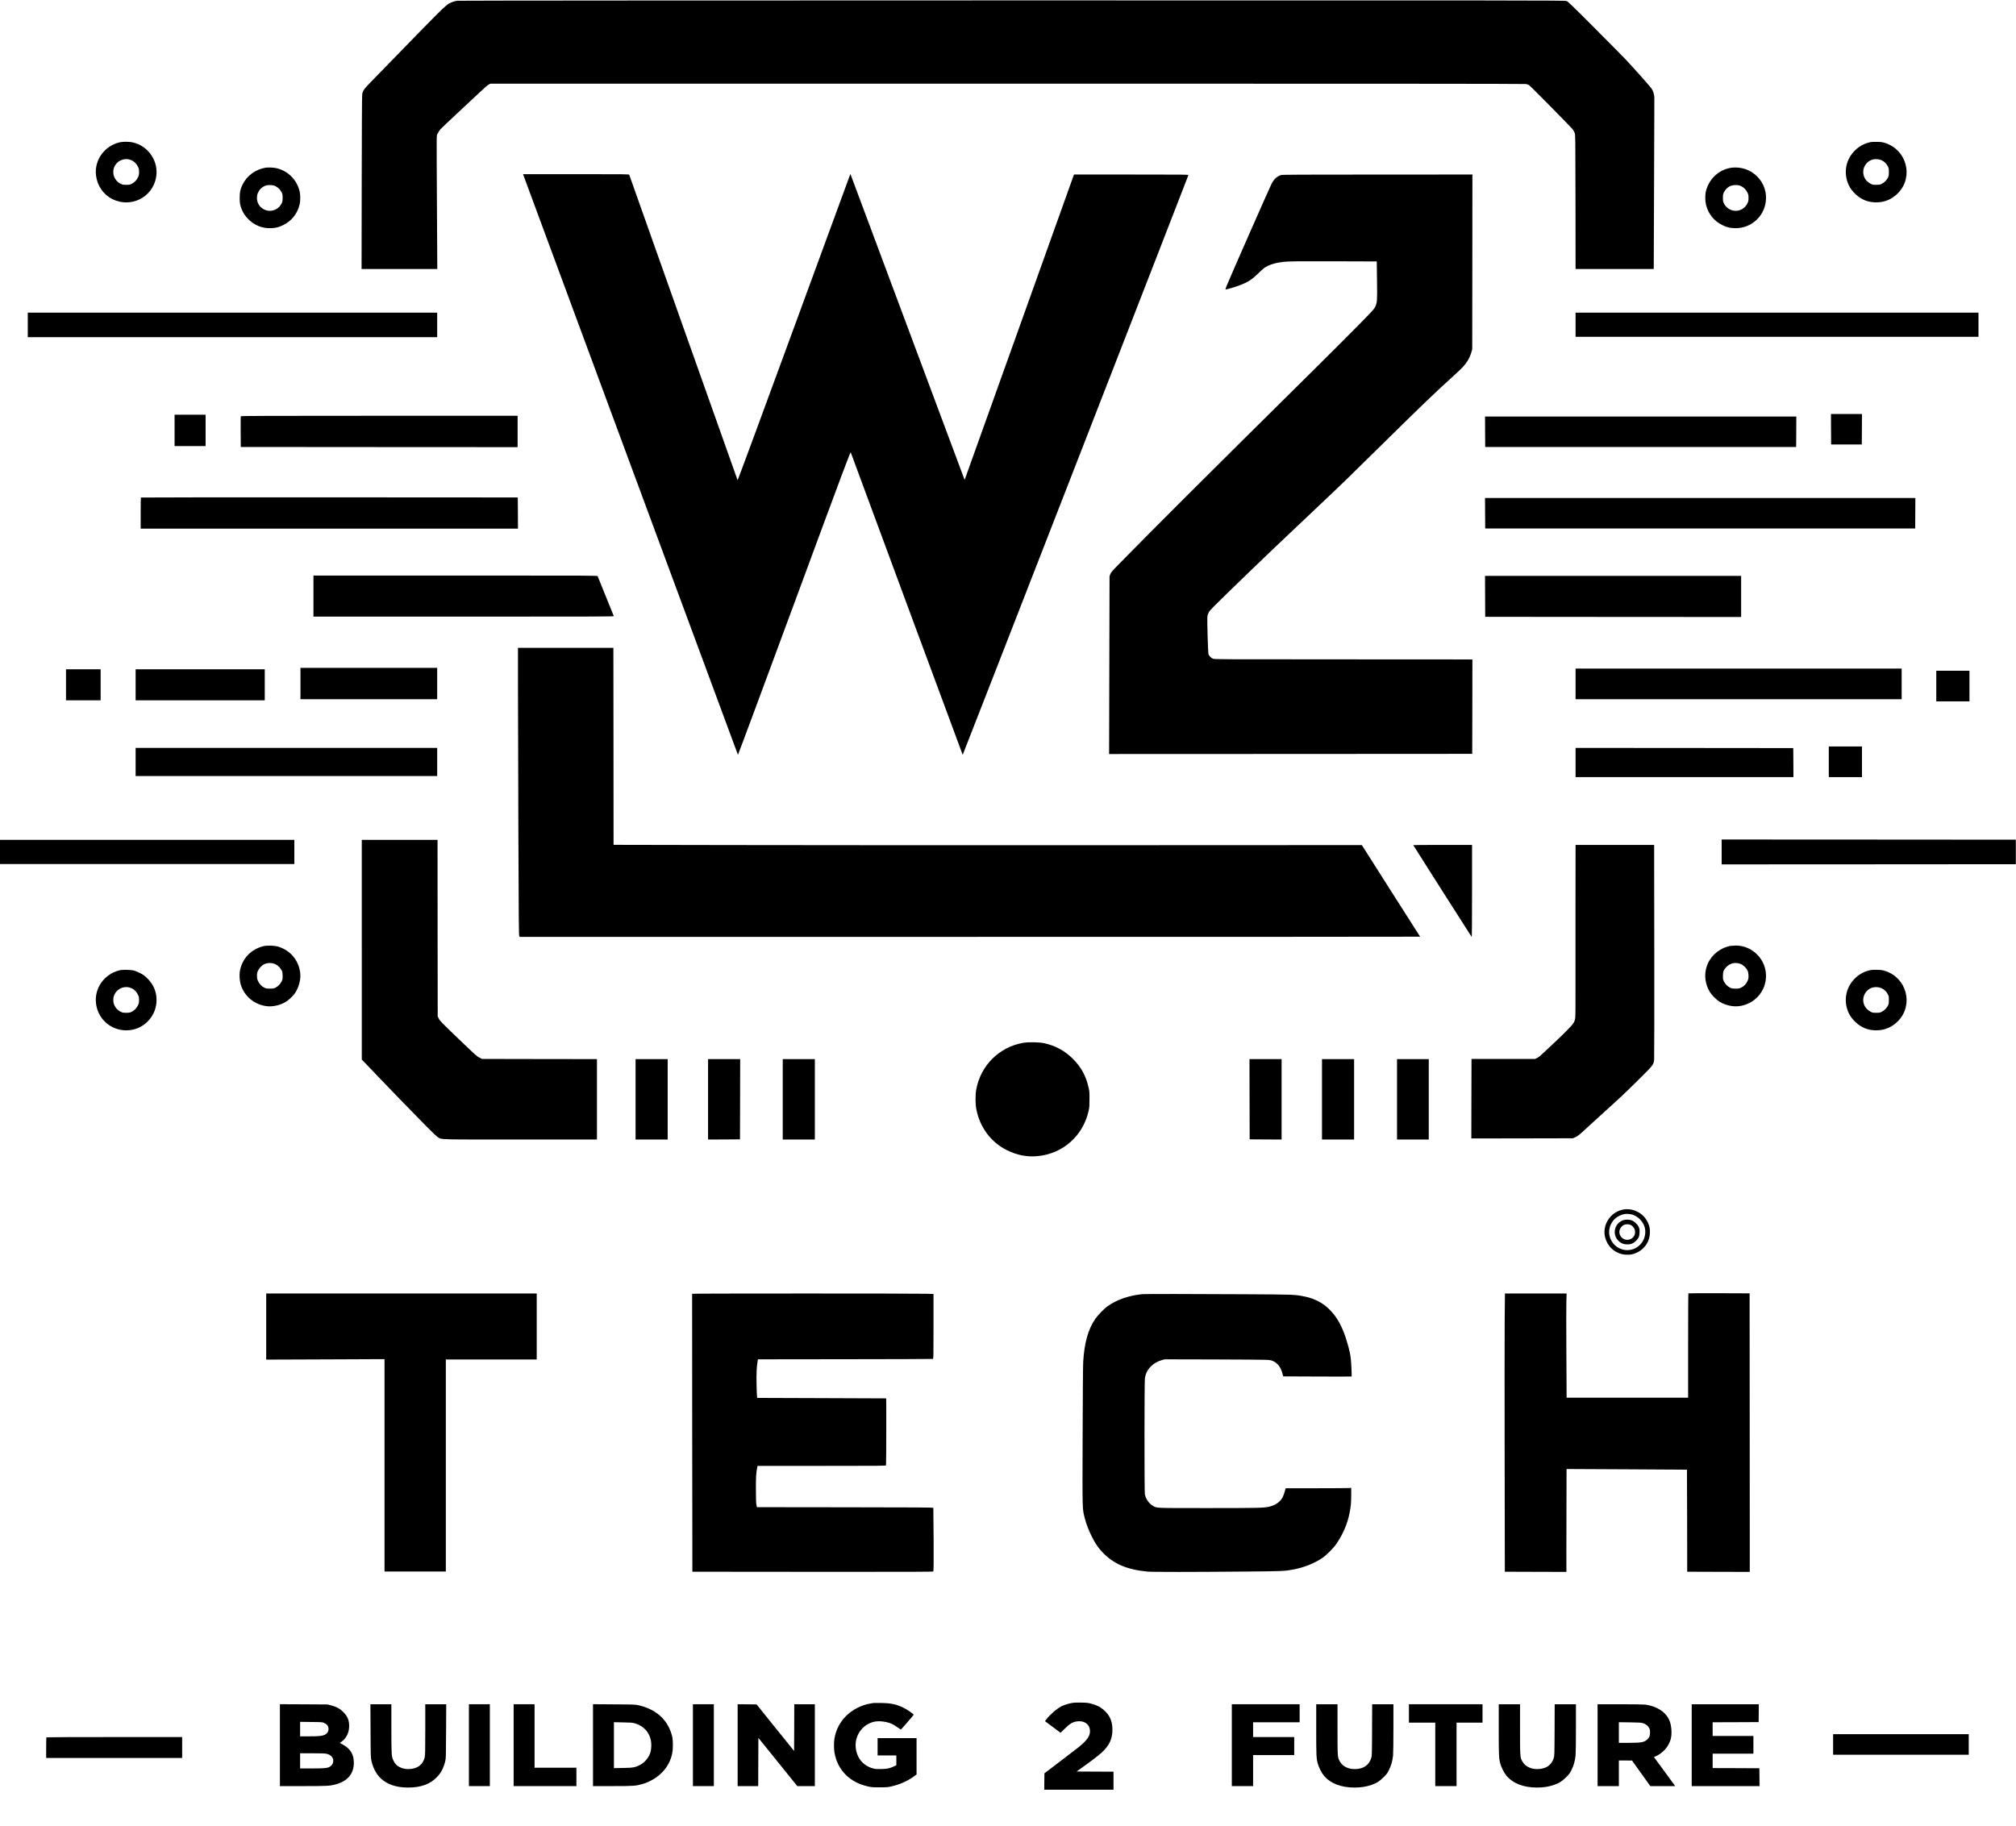 <svg version="1.0" xmlns="http://www.w3.org/2000/svg"
 width="5589pt" height="5063pt" viewBox="0 0 5589 5063"
 preserveAspectRatio="xMidYMid meet">

<g transform="translate(0,5063) scale(0.1,-0.1)"
fill="#000000" stroke="none">
<path d="M12675 50609 c-82 -12 -172 -44 -239 -84 -31 -18 -119 -94 -197 -167
-115 -109 -920 -931 -1957 -2001 -196 -201 -223 -240 -241 -348 -6 -32 -11
-1030 -13 -2446 l-4 -2393 1050 0 1049 0 -9 1678 c-12 2276 -15 2004 22 2082
17 36 49 86 70 111 21 25 232 225 469 445 236 219 520 485 631 590 121 115
219 199 246 212 l44 22 14332 0 c9854 0 14346 -3 14380 -10 26 -6 64 -21 84
-33 42 -25 1179 -1180 1217 -1234 13 -21 34 -60 45 -88 21 -50 21 -53 24
-1912 l2 -1863 1084 0 1083 0 9 2343 c5 1288 8 2374 8 2412 -2 85 -32 180 -80
252 -32 49 -461 532 -713 802 -64 69 -449 458 -857 866 -665 667 -746 744
-789 758 -45 16 -1149 17 -15369 16 -8621 -1 -15347 -5 -15381 -10z"/>
<path d="M3325 46685 c-424 -93 -713 -492 -664 -915 33 -286 204 -536 452
-660 504 -253 1099 33 1211 582 92 449 -206 900 -656 992 -92 19 -259 19 -343
1z m317 -497 c79 -36 142 -98 180 -177 29 -58 33 -75 33 -151 0 -75 -4 -93
-31 -150 -37 -78 -99 -141 -174 -178 -48 -24 -67 -27 -150 -27 -82 0 -103 4
-152 27 -117 55 -196 170 -206 298 -6 90 12 158 59 230 96 143 287 198 441
128z"/>
<path d="M51861 46690 c-187 -39 -339 -125 -465 -262 -233 -251 -290 -608
-146 -925 41 -90 104 -176 193 -259 160 -153 350 -227 577 -226 238 1 444 92
612 270 420 446 227 1181 -362 1374 -84 27 -111 31 -230 34 -74 2 -155 -1
-179 -6z m303 -504 c76 -37 128 -86 167 -158 33 -60 34 -67 34 -168 0 -96 -2
-110 -29 -163 -35 -68 -93 -124 -168 -164 -48 -25 -63 -28 -153 -28 -93 0
-104 2 -160 32 -34 17 -80 52 -104 78 -183 198 -92 518 168 592 69 20 182 10
245 -21z"/>
<path d="M7365 45980 c-276 -44 -516 -218 -638 -464 -64 -129 -82 -211 -82
-371 0 -148 11 -208 59 -327 38 -92 85 -164 165 -250 173 -185 402 -278 656
-265 136 7 202 25 330 87 224 110 382 304 446 550 31 116 31 291 0 405 -83
312 -323 547 -632 620 -83 19 -228 26 -304 15z m283 -519 c72 -39 119 -88 159
-163 25 -48 28 -63 28 -153 0 -88 -3 -106 -27 -155 -73 -149 -237 -232 -394
-200 -118 24 -211 98 -262 208 -36 77 -38 202 -4 277 34 74 67 118 118 155 79
56 127 71 229 67 80 -3 97 -7 153 -36z"/>
<path d="M48000 45979 c-349 -53 -621 -306 -707 -655 -25 -103 -22 -277 6
-384 64 -246 221 -440 446 -550 128 -62 194 -80 330 -87 484 -24 885 358 885
844 0 445 -355 815 -804 837 -50 3 -120 0 -156 -5z m272 -512 c75 -37 134 -98
172 -177 27 -57 31 -75 30 -150 0 -70 -5 -95 -26 -142 -51 -110 -144 -184
-262 -208 -157 -32 -321 51 -393 198 -25 51 -28 68 -28 157 0 90 3 105 28 152
73 139 183 205 337 201 69 -3 95 -8 142 -31z"/>
<path d="M14514 45763 c68 -191 5940 -16060 5944 -16065 4 -3 707 1888 1562
4204 1423 3854 1556 4207 1566 4181 6 -15 706 -1907 1554 -4203 849 -2296
1546 -4178 1549 -4182 4 -5 6190 15887 6257 16075 6 16 -74 17 -1583 17
l-1589 0 -1509 -4217 c-829 -2320 -1511 -4225 -1516 -4233 -6 -12 -10 -10 -17
10 -5 14 -707 1895 -1560 4180 -853 2285 -1560 4182 -1573 4215 l-22 60 -17
-40 c-9 -22 -711 -1936 -1560 -4252 -849 -2317 -1547 -4207 -1551 -4200 -4 6
-680 1911 -1502 4232 -823 2321 -1499 4228 -1502 4238 -7 16 -86 17 -1476 17
l-1468 0 13 -37z"/>
<path d="M35515 45776 c-111 -35 -199 -115 -260 -236 -69 -136 -1200 -2707
-1252 -2844 -18 -49 -31 -91 -29 -94 7 -7 264 67 371 108 254 95 352 158 554
354 134 129 159 149 243 190 111 55 246 91 423 112 151 19 319 20 1671 17
l932 -3 7 -506 c9 -579 5 -637 -49 -751 -33 -68 -65 -103 -485 -530 -248 -252
-818 -822 -1268 -1267 -3062 -3030 -4404 -4370 -5364 -5351 -182 -186 -208
-217 -228 -268 l-21 -59 -6 -2464 -6 -2464 5034 2 5033 3 3 1308 2 1307 -142
3 c-79 1 -1686 2 -3573 2 -3299 0 -3432 1 -3477 18 -57 22 -113 82 -127 134
-11 42 -36 883 -30 1003 3 60 11 89 37 142 34 69 88 123 1172 1173 350 339
862 826 1840 1750 732 692 781 739 1791 1735 1079 1064 1480 1449 1975 1897
110 99 231 214 268 254 121 133 195 262 239 418 l22 76 3 2423 2 2422 -2632
-1 c-2098 0 -2641 -3 -2673 -13z"/>
<path d="M770 41620 l0 -340 5675 0 5675 0 0 340 0 340 -5675 0 -5675 0 0
-340z"/>
<path d="M43680 41625 l0 -335 5585 0 5585 0 0 335 0 335 -5585 0 -5585 0 0
-335z"/>
<path d="M50762 38728 l3 -423 425 0 425 0 3 423 2 422 -430 0 -430 0 2 -422z"/>
<path d="M4840 38695 l0 -435 430 0 430 0 0 435 0 435 -430 0 -430 0 0 -435z"/>
<path d="M6675 39087 c-3 -6 -4 -201 -3 -432 l3 -420 3838 -3 3837 -2 0 435 0
435 -3835 0 c-3060 0 -3837 -3 -3840 -13z"/>
<path d="M41172 38658 l3 -423 4310 0 4310 0 3 423 2 422 -4315 0 -4315 0 2
-422z"/>
<path d="M3907 36833 c-4 -3 -7 -199 -7 -435 l0 -428 5230 0 5230 0 -2 433 -3
432 -5221 3 c-2871 1 -5224 -1 -5227 -5z"/>
<path d="M41172 36398 l3 -423 5960 0 5960 0 3 423 2 422 -5965 0 -5965 0 2
-422z"/>
<path d="M8690 34100 l0 -570 4166 0 c3528 0 4165 2 4161 14 -35 90 -440 1093
-448 1107 -10 19 -88 19 -3944 19 l-3935 0 0 -570z"/>
<path d="M41172 34093 l3 -568 3548 -3 3547 -2 0 570 0 570 -3550 0 -3550 0 2
-567z"/>
<path d="M14360 31580 c0 -597 5 -2390 11 -3985 9 -2502 12 -2903 25 -2922
l14 -23 12480 0 c6864 0 12480 2 12480 5 0 2 -105 168 -233 367 -129 200 -421
658 -649 1018 -228 360 -487 768 -574 905 l-159 250 -7110 -3 c-3911 -2 -8578
0 -10372 4 l-3263 6 -2 2732 -3 2731 -1322 0 -1323 0 0 -1085z"/>
<path d="M8330 31675 l0 -435 1895 0 1895 0 0 435 0 435 -1895 0 -1895 0 0
-435z"/>
<path d="M43680 31665 l0 -425 4520 0 4520 0 0 425 0 425 -4520 0 -4520 0 0
-425z"/>
<path d="M1830 31640 l0 -430 480 0 480 0 0 430 0 430 -480 0 -480 0 0 -430z"/>
<path d="M3760 31640 l0 -430 1790 0 1790 0 0 430 0 430 -1790 0 -1790 0 0
-430z"/>
<path d="M53680 31605 l0 -425 460 0 460 0 0 425 0 425 -460 0 -460 0 0 -425z"/>
<path d="M50700 29505 l0 -425 460 0 460 0 0 425 0 425 -460 0 -460 0 0 -425z"/>
<path d="M3760 29500 l0 -390 4180 0 4180 0 0 390 0 390 -4180 0 -4180 0 0
-390z"/>
<path d="M43680 29485 l0 -405 3020 0 3020 0 -2 403 -3 402 -3017 3 -3018 2 0
-405z"/>
<path d="M47730 27005 l0 -345 4078 2 4077 3 0 340 0 340 -4077 3 -4078 2 0
-345z"/>
<path d="M0 27005 l0 -335 4080 0 4080 0 0 335 0 335 -4080 0 -4080 0 0 -335z"/>
<path d="M10030 24293 l0 -3047 123 -126 c67 -69 194 -201 282 -295 195 -208
1023 -1062 1387 -1430 165 -168 287 -282 320 -302 111 -67 -48 -63 2290 -63
l2118 0 0 1115 0 1115 -1593 2 -1593 3 -75 37 c-68 34 -117 78 -582 525 -465
446 -511 493 -540 553 l-32 65 -3 2447 -2 2448 -1050 0 -1050 0 0 -3047z"/>
<path d="M39180 27194 c0 -6 1608 -2533 1621 -2548 5 -6 9 566 9 1272 l0 1282
-815 0 c-448 0 -815 -3 -815 -6z"/>
<path d="M43678 25698 c-2 -827 -2 -1890 0 -2363 2 -527 -1 -886 -7 -927 -18
-127 -41 -161 -259 -381 -108 -109 -262 -258 -342 -330 -80 -72 -201 -186
-270 -253 -94 -92 -141 -130 -185 -151 l-60 -28 -880 0 -880 0 -3 -1103 -2
-1102 1407 2 1408 3 53 22 c74 30 133 77 338 269 99 92 332 305 519 474 443
400 475 430 908 856 409 404 419 416 435 560 4 38 6 1393 4 3012 l-4 2942
-1089 0 -1089 0 -2 -1502z"/>
<path d="M7315 24394 c-351 -79 -606 -346 -666 -698 -16 -94 -6 -262 21 -355
98 -343 395 -585 756 -616 150 -13 345 34 486 116 79 46 192 149 250 226 112
152 179 381 163 558 -33 365 -269 652 -620 756 -96 28 -293 35 -390 13z m317
-501 c68 -30 149 -111 181 -180 18 -39 22 -66 22 -148 0 -95 -2 -103 -34 -163
-39 -71 -98 -129 -169 -163 -40 -20 -63 -24 -147 -24 -87 0 -107 3 -155 26
-75 35 -136 98 -173 177 -28 59 -32 77 -32 152 0 71 5 94 27 142 29 62 105
146 156 172 99 51 223 55 324 9z"/>
<path d="M47977 24400 c-269 -46 -515 -235 -628 -485 -88 -195 -98 -408 -28
-619 43 -130 98 -217 203 -322 106 -106 192 -160 322 -203 226 -76 437 -61
649 44 381 189 560 638 414 1039 -122 334 -445 560 -796 555 -48 -1 -109 -5
-136 -9z m263 -495 c95 -32 195 -135 222 -228 7 -23 12 -76 12 -117 0 -63 -5
-85 -31 -142 -37 -79 -94 -137 -171 -175 -51 -25 -68 -28 -157 -28 -84 0 -107
4 -147 24 -71 34 -130 92 -169 163 -32 60 -34 68 -34 163 0 119 18 166 92 246
100 107 243 142 383 94z"/>
<path d="M3325 23725 c-427 -98 -713 -492 -664 -915 50 -436 407 -754 844
-752 227 1 429 86 590 247 158 158 245 369 245 595 0 238 -92 446 -273 616
-69 66 -107 92 -189 132 -57 28 -130 58 -163 67 -83 23 -311 29 -390 10z m317
-497 c79 -36 142 -98 180 -177 29 -58 33 -75 33 -151 0 -75 -4 -93 -31 -150
-37 -78 -99 -141 -174 -178 -48 -24 -67 -27 -150 -27 -82 0 -103 4 -152 27
-117 55 -196 170 -206 298 -6 90 12 158 59 230 96 143 287 198 441 128z"/>
<path d="M51861 23730 c-187 -39 -339 -125 -465 -262 -233 -251 -290 -608
-146 -925 41 -90 104 -176 193 -259 160 -153 350 -227 577 -226 238 1 444 92
612 270 420 446 227 1181 -362 1374 -84 27 -111 31 -230 34 -74 2 -155 -1
-179 -6z m303 -504 c76 -37 128 -86 167 -158 33 -60 34 -67 34 -168 0 -96 -2
-110 -29 -163 -35 -68 -93 -124 -168 -164 -48 -25 -63 -28 -153 -28 -93 0
-104 2 -160 32 -34 17 -80 52 -104 78 -183 198 -92 518 168 592 69 20 182 10
245 -21z"/>
<path d="M28356 21710 c-663 -121 -1171 -630 -1292 -1296 -27 -149 -25 -404 5
-553 98 -497 407 -909 846 -1126 279 -138 551 -192 840 -166 709 62 1274 563
1427 1265 19 87 22 132 22 316 0 201 -1 223 -28 335 -74 318 -205 555 -430
781 -227 226 -481 365 -798 435 -140 31 -444 36 -592 9z"/>
<path d="M17620 20145 l0 -1115 445 0 445 0 0 1115 0 1115 -445 0 -445 0 0
-1115z"/>
<path d="M19630 20145 l0 -1115 443 2 442 3 3 1113 2 1112 -445 0 -445 0 0
-1115z"/>
<path d="M21700 20145 l0 -1115 445 0 445 0 0 1115 0 1115 -445 0 -445 0 0
-1115z"/>
<path d="M34642 20148 l3 -1113 443 -3 442 -2 0 1115 0 1115 -445 0 -445 0 2
-1112z"/>
<path d="M36650 20145 l0 -1115 445 0 445 0 0 1115 0 1115 -445 0 -445 0 0
-1115z"/>
<path d="M38730 20145 l0 -1115 440 0 440 0 0 1115 0 1115 -440 0 -440 0 0
-1115z"/>
<path d="M44985 17085 c-278 -60 -486 -303 -503 -586 -14 -247 129 -492 349
-597 111 -53 174 -67 294 -66 81 1 115 6 180 28 267 91 436 322 436 597 0 113
-12 167 -57 268 -121 264 -419 416 -699 356z m221 -126 c202 -37 378 -222 403
-424 33 -278 -154 -528 -426 -567 -300 -43 -573 194 -573 497 0 190 113 370
282 450 112 53 198 65 314 44z"/>
<path d="M45000 16793 c-240 -84 -313 -387 -137 -566 71 -72 131 -99 232 -105
104 -5 173 19 250 89 81 74 109 140 110 254 0 79 -4 97 -28 147 -36 73 -119
150 -192 177 -67 25 -170 27 -235 4z m208 -132 c167 -86 161 -324 -10 -395
-158 -67 -328 68 -301 237 9 56 60 127 112 154 57 30 146 31 199 4z"/>
<path d="M46808 14764 c-5 -4 -8 -657 -8 -1451 l0 -1443 -1684 0 -1684 0 -7
1226 c-4 674 -4 1324 0 1445 l7 219 -855 0 -855 0 -7 -742 c-3 -409 -4 -2145
-1 -3858 l5 -3115 853 -3 854 -2 -1 517 c0 285 1 927 3 1427 l2 909 1668 -8
c917 -4 1668 -8 1670 -10 2 -2 4 -639 5 -1416 l2 -1414 868 -3 867 -2 -2 3862
-3 3863 -845 3 c-465 2 -848 0 -852 -4z"/>
<path d="M7380 13843 l0 -916 1640 6 1640 7 0 -2945 0 -2945 850 0 850 0 0
2940 0 2940 1260 0 1260 0 0 915 0 915 -3750 0 -3750 0 0 -917z"/>
<path d="M19188 14753 c-2 -5 -1 -1740 2 -3858 l5 -3850 3332 -3 c2837 -2
3334 0 3345 12 12 12 14 149 11 882 -3 478 -6 875 -8 881 -4 10 -506 13 -2447
15 l-2443 3 -14 60 c-10 45 -14 152 -15 425 -1 352 6 461 35 608 l10 52 1779
0 c1612 0 1778 1 1784 16 6 14 9 1852 4 1856 -2 1 -806 4 -1788 7 l-1785 6 -8
45 c-4 25 -10 176 -13 335 -6 285 2 471 27 622 l11 68 2417 3 c1329 1 2424 5
2434 8 16 5 17 57 17 903 l0 898 -202 6 c-283 10 -6486 9 -6490 0z"/>
<path d="M31685 14743 c-370 -32 -716 -150 -975 -332 -96 -67 -277 -253 -347
-356 -198 -293 -301 -662 -333 -1190 -6 -110 -13 -920 -16 -2070 -7 -2105 -10
-1993 61 -2270 42 -163 95 -302 187 -493 89 -183 187 -329 302 -449 305 -319
677 -479 1241 -534 138 -13 1214 -13 2750 1 1023 9 1066 11 1319 60 281 55
569 170 779 312 128 86 314 274 404 408 181 269 298 544 357 842 36 177 46
292 46 509 l0 192 -46 -7 c-26 -3 -435 -6 -909 -6 l-862 0 -27 -97 c-15 -54
-42 -125 -59 -158 -66 -122 -192 -212 -359 -254 -146 -37 -297 -41 -1703 -41
-1495 0 -1420 -3 -1530 60 -111 64 -203 197 -226 326 -14 83 -13 3119 1 3209
23 143 71 238 174 340 81 80 172 132 291 167 l80 23 1345 -3 c740 -2 1404 -7
1476 -11 116 -7 139 -12 195 -38 121 -56 208 -173 250 -334 l23 -87 946 -4
c520 -3 948 -2 951 1 8 8 -7 342 -21 481 -14 134 -37 239 -100 457 -126 437
-283 723 -518 945 -186 176 -407 285 -678 338 -273 53 -257 52 -1679 60 -1362
8 -2719 9 -2790 3z"/>
<path d="M29717 3405 c-87 -15 -220 -56 -282 -88 -130 -65 -311 -219 -419
-356 l-46 -59 216 -162 216 -161 122 119 c137 133 206 175 319 195 184 31 337
-52 367 -200 28 -132 -17 -242 -154 -378 -97 -96 -124 -117 -716 -567 l-385
-293 -3 -228 -2 -227 960 0 960 0 0 250 0 250 -512 2 -512 3 139 99 c256 182
479 353 561 429 210 197 294 376 294 630 0 206 -56 359 -178 488 -113 121
-228 187 -409 235 -85 23 -123 27 -278 30 -123 2 -205 -1 -258 -11z"/>
<path d="M24220 3405 c-8 -2 -49 -9 -90 -15 -246 -40 -497 -168 -674 -345
-170 -170 -279 -380 -321 -619 -19 -112 -19 -288 0 -399 84 -485 426 -828 935
-938 91 -20 133 -23 315 -23 180 0 225 3 315 23 224 48 445 143 618 267 l92
67 0 503 0 504 -540 0 -540 0 0 -240 0 -240 260 0 260 0 0 -135 0 -136 -72
-34 c-113 -53 -177 -67 -335 -72 -111 -4 -159 -1 -218 12 -188 41 -354 170
-433 335 -47 98 -72 207 -72 315 0 313 219 588 520 651 141 30 353 2 494 -65
34 -17 101 -58 149 -92 47 -33 88 -61 92 -60 10 1 355 399 355 410 0 20 -174
140 -275 190 -205 100 -344 131 -620 136 -110 2 -207 2 -215 0z"/>
<path d="M7760 2236 l0 -1136 638 0 c671 0 742 4 902 46 334 88 509 294 510
599 0 239 -99 398 -321 515 l-70 37 41 28 c140 97 220 257 220 440 0 163 -46
274 -164 390 -94 94 -182 141 -335 183 l-96 26 -662 4 -663 3 0 -1135z m1228
615 c67 -30 109 -77 117 -134 14 -89 -27 -161 -111 -198 -66 -30 -163 -39
-426 -39 l-248 0 0 201 0 201 308 -4 c298 -3 309 -4 360 -27z m54 -852 c144
-31 214 -117 193 -240 -8 -48 -52 -102 -104 -129 -66 -33 -145 -40 -483 -40
l-328 0 0 210 0 210 335 0 c209 0 354 -4 387 -11z"/>
<path d="M10273 2633 c3 -714 4 -741 25 -835 110 -486 457 -738 1017 -738 355
0 613 95 801 293 114 120 180 246 227 437 20 82 21 115 24 833 l4 747 -291 0
-290 0 0 -702 c0 -585 -3 -714 -15 -766 -44 -188 -169 -297 -369 -324 -120
-16 -226 -1 -323 47 -84 41 -132 92 -175 182 -55 115 -57 154 -58 891 l0 672
-291 0 -290 0 4 -737z"/>
<path d="M13000 2235 l0 -1135 290 0 290 0 0 1135 0 1135 -290 0 -290 0 0
-1135z"/>
<path d="M14240 2235 l0 -1135 870 0 870 0 0 255 0 255 -580 0 -580 0 0 880 0
880 -290 0 -290 0 0 -1135z"/>
<path d="M16440 2236 l0 -1136 538 0 c581 0 648 5 825 55 349 101 635 338 764
636 65 152 86 253 87 434 0 97 -4 184 -12 220 -101 468 -429 781 -940 897 -92
21 -124 22 -679 25 l-583 4 0 -1135z m1160 605 c242 -72 403 -245 446 -481 16
-90 13 -212 -7 -299 -37 -152 -157 -304 -296 -374 -138 -70 -188 -79 -470 -84
l-253 -5 0 637 0 637 253 -5 c221 -4 261 -7 327 -26z"/>
<path d="M19210 2235 l0 -1135 290 0 290 0 0 1135 0 1135 -290 0 -290 0 0
-1135z"/>
<path d="M20450 2235 l0 -1135 285 0 285 0 2 669 3 668 539 -668 539 -669 244
0 243 0 0 1135 0 1135 -285 0 -285 0 -2 -648 -3 -648 -520 645 -520 646 -263
3 -262 2 0 -1135z"/>
<path d="M34150 2235 l0 -1135 295 0 295 0 0 430 0 430 570 0 570 0 0 250 0
250 -570 0 -570 0 0 205 0 205 645 0 645 0 0 250 0 250 -940 0 -940 0 0 -1135z"/>
<path d="M36490 2666 c0 -721 3 -785 41 -935 26 -102 106 -262 170 -339 179
-216 474 -332 848 -332 169 0 317 22 451 66 156 52 238 102 356 219 90 90 106
111 152 205 61 122 97 253 112 399 6 60 10 379 10 762 l0 659 -295 0 -294 0
-3 -717 c-3 -702 -4 -719 -25 -780 -59 -175 -177 -270 -367 -295 -226 -30
-419 51 -505 212 -60 112 -61 125 -61 888 l0 692 -295 0 -295 0 0 -704z"/>
<path d="M39060 3115 l0 -255 365 0 365 0 0 -880 0 -880 295 0 295 0 0 880 0
880 360 0 360 0 0 255 0 255 -1020 0 -1020 0 0 -255z"/>
<path d="M41550 2666 c0 -721 3 -785 41 -935 26 -102 106 -262 170 -339 179
-216 474 -332 848 -332 169 0 317 22 451 66 156 52 238 102 356 219 90 90 106
111 152 205 61 122 97 253 112 399 6 60 10 379 10 762 l0 659 -295 0 -294 0
-3 -717 c-3 -702 -4 -719 -25 -780 -59 -175 -177 -270 -367 -295 -226 -30
-419 51 -505 212 -60 112 -61 125 -61 888 l0 692 -295 0 -295 0 0 -704z"/>
<path d="M44290 2235 l0 -1135 295 0 295 0 0 355 0 355 183 0 182 -1 253 -354
254 -355 344 0 345 0 -30 43 c-16 23 -149 204 -294 402 l-265 360 47 21 c202
90 362 271 417 469 40 146 26 376 -30 516 -97 238 -342 402 -671 449 -40 5
-336 10 -697 10 l-628 0 0 -1135z m1255 612 c80 -26 138 -70 171 -129 25 -46
29 -63 28 -133 0 -93 -20 -142 -80 -195 -88 -77 -163 -90 -516 -90 l-268 0 0
286 0 286 308 -4 c250 -4 316 -8 357 -21z"/>
<path d="M46900 2235 l0 -1135 940 0 940 0 -2 247 -3 248 -647 3 -648 2 0 200
0 200 565 0 565 0 0 245 0 245 -565 0 -565 0 0 190 0 190 638 2 637 3 3 248 2
247 -930 0 -930 0 0 -1135z"/>
<path d="M50820 2255 l0 -285 1880 0 1880 0 0 285 0 285 -1880 0 -1880 0 0
-285z"/>
<path d="M1287 2453 c-4 -3 -7 -134 -7 -290 l0 -283 1885 0 1885 0 0 290 0
290 -1878 0 c-1033 0 -1882 -3 -1885 -7z"/>
</g>
</svg>

